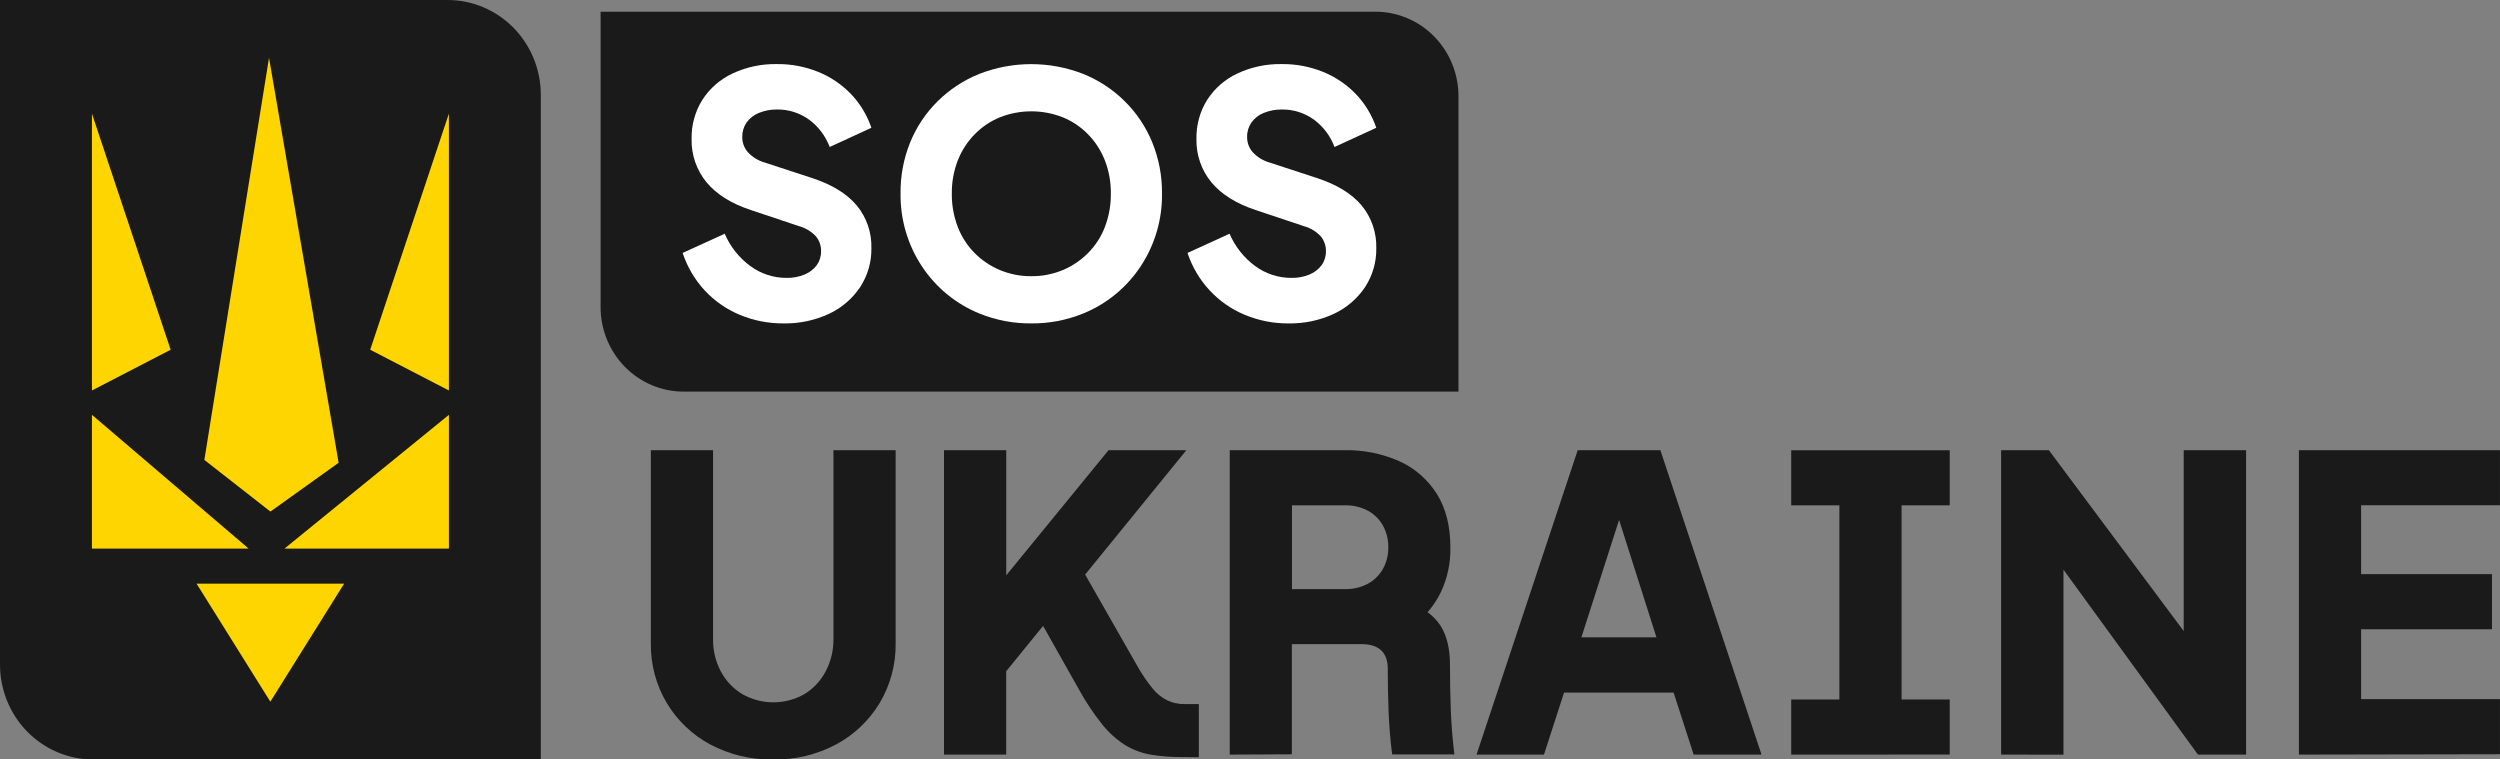 <svg width="158" height="48" viewBox="0 0 158 48" fill="none" xmlns="http://www.w3.org/2000/svg">
<rect x="0" y="0" width="158" height="48" fill="#808080" stroke="none"/>
<g clip-path="url(#clip0_629_1630)">
<path d="M0 0H28.287C29.85 0 31.349 0.632 32.454 1.757C33.559 2.882 34.18 4.409 34.18 6V48H5.893C4.33 48 2.831 47.368 1.726 46.243C0.621 45.118 0 43.592 0 42L0 0Z" fill="#1A1A1A"/>
<path d="M37.957 0.74H86.927C87.617 0.74 88.3 0.878 88.938 1.147C89.575 1.416 90.155 1.81 90.642 2.308C91.13 2.805 91.516 3.395 91.78 4.045C92.043 4.695 92.178 5.391 92.176 6.093V24.75H43.205C41.813 24.75 40.478 24.187 39.494 23.185C38.51 22.183 37.957 20.824 37.957 19.407V0.74Z" fill="#1A1A1A"/>
<path d="M49.506 20.439C48.562 20.445 47.626 20.261 46.753 19.897C45.914 19.547 45.158 19.021 44.534 18.352C43.908 17.674 43.434 16.867 43.143 15.986L45.802 14.772C46.152 15.59 46.713 16.296 47.424 16.817C48.091 17.306 48.893 17.567 49.715 17.562C50.109 17.571 50.501 17.497 50.865 17.344C51.163 17.22 51.424 17.018 51.62 16.759C51.802 16.502 51.898 16.192 51.891 15.875C51.899 15.527 51.78 15.189 51.556 14.926C51.27 14.624 50.908 14.407 50.511 14.297L47.454 13.275C46.213 12.864 45.278 12.279 44.65 11.518C44.02 10.752 43.685 9.778 43.709 8.779C43.692 7.905 43.928 7.046 44.389 6.309C44.858 5.584 45.518 5.008 46.293 4.646C47.175 4.234 48.138 4.03 49.108 4.05C49.996 4.041 50.877 4.207 51.703 4.54C52.476 4.851 53.178 5.323 53.764 5.924C54.351 6.533 54.798 7.269 55.072 8.076L52.436 9.29C52.174 8.591 51.715 7.985 51.117 7.549C50.529 7.13 49.826 6.91 49.108 6.92C48.714 6.915 48.322 6.989 47.956 7.138C47.647 7.262 47.379 7.472 47.182 7.745C47 8.011 46.905 8.328 46.911 8.653C46.906 9.009 47.033 9.355 47.266 9.621C47.558 9.932 47.927 10.158 48.334 10.274L51.327 11.253C52.582 11.666 53.521 12.242 54.142 12.979C54.768 13.734 55.099 14.698 55.072 15.686C55.086 16.561 54.837 17.419 54.36 18.147C53.869 18.878 53.194 19.459 52.404 19.829C51.495 20.252 50.505 20.46 49.506 20.439Z" fill="white"/>
<path d="M65.18 20.439C64.063 20.45 62.955 20.24 61.916 19.821C60.426 19.221 59.15 18.175 58.257 16.821C57.364 15.466 56.896 13.868 56.915 12.237C56.901 11.126 57.108 10.024 57.524 8.996C57.923 8.019 58.514 7.135 59.26 6.398C60.015 5.652 60.908 5.066 61.886 4.672C64.002 3.847 66.343 3.847 68.459 4.672C69.437 5.066 70.329 5.652 71.084 6.398C71.83 7.136 72.421 8.02 72.822 8.996C73.24 10.023 73.45 11.125 73.439 12.237C73.459 13.868 72.99 15.466 72.097 16.821C71.204 18.175 69.928 19.221 68.438 19.821C67.401 20.239 66.295 20.449 65.18 20.439ZM65.18 17.455C65.859 17.462 66.531 17.332 67.16 17.072C67.757 16.823 68.301 16.458 68.761 15.997C69.226 15.529 69.59 14.966 69.829 14.345C70.085 13.673 70.213 12.957 70.206 12.237C70.214 11.518 70.086 10.805 69.829 10.137C69.586 9.518 69.223 8.956 68.761 8.485C68.304 8.02 67.759 7.654 67.16 7.41C65.886 6.911 64.476 6.911 63.203 7.41C62.603 7.653 62.058 8.019 61.602 8.485C61.14 8.956 60.776 9.518 60.533 10.137C60.275 10.805 60.146 11.518 60.155 12.237C60.147 12.958 60.275 13.674 60.533 14.345C60.772 14.966 61.136 15.529 61.602 15.997C62.062 16.459 62.606 16.824 63.203 17.072C63.831 17.332 64.503 17.462 65.18 17.455Z" fill="white"/>
<path d="M81.421 20.439C80.477 20.445 79.542 20.261 78.669 19.897C77.831 19.548 77.074 19.021 76.451 18.352C75.821 17.676 75.343 16.869 75.051 15.986L77.708 14.772C78.06 15.589 78.62 16.295 79.33 16.817C79.997 17.306 80.799 17.567 81.621 17.562C82.016 17.571 82.408 17.497 82.773 17.344C83.071 17.22 83.331 17.018 83.526 16.759C83.71 16.503 83.806 16.192 83.799 15.875C83.806 15.528 83.687 15.19 83.464 14.926C83.177 14.624 82.815 14.407 82.416 14.297L79.362 13.275C78.12 12.864 77.185 12.279 76.558 11.518C75.927 10.752 75.592 9.778 75.615 8.779C75.598 7.905 75.834 7.046 76.295 6.309C76.764 5.584 77.424 5.008 78.199 4.646C79.082 4.234 80.044 4.03 81.014 4.05C81.902 4.041 82.784 4.207 83.609 4.54C84.383 4.851 85.085 5.323 85.672 5.924C86.259 6.533 86.706 7.269 86.98 8.076L84.342 9.29C84.08 8.591 83.621 7.985 83.024 7.549C82.435 7.13 81.732 6.91 81.014 6.92C80.621 6.915 80.23 6.989 79.864 7.138C79.554 7.261 79.285 7.472 79.088 7.745C78.906 8.011 78.811 8.328 78.817 8.653C78.812 9.01 78.939 9.355 79.174 9.621C79.465 9.933 79.835 10.159 80.243 10.274L83.235 11.253C84.492 11.666 85.43 12.242 86.05 12.979C86.677 13.734 87.008 14.698 86.982 15.686C86.996 16.561 86.748 17.419 86.27 18.147C85.779 18.878 85.103 19.46 84.312 19.829C83.406 20.251 82.417 20.46 81.421 20.439Z" fill="white"/>
<path d="M48.859 48C47.474 48.025 46.105 47.697 44.877 47.045C43.747 46.438 42.8 45.532 42.134 44.422C41.459 43.282 41.112 41.971 41.134 40.64V28.454H45.065V40.383C45.054 41.1 45.224 41.807 45.558 42.438C45.874 43.032 46.343 43.528 46.916 43.87C47.515 44.209 48.19 44.388 48.876 44.388C49.562 44.388 50.236 44.209 50.836 43.87C51.403 43.525 51.867 43.03 52.178 42.438C52.514 41.807 52.684 41.1 52.674 40.383V28.451H56.605V40.638C56.626 41.971 56.277 43.282 55.6 44.422C54.932 45.533 53.98 46.44 52.847 47.045C51.617 47.698 50.246 48.026 48.859 48Z" fill="#1A1A1A"/>
<path d="M74.7 47.846C74.034 47.851 73.368 47.8 72.71 47.691C72.141 47.592 71.594 47.386 71.099 47.084C70.556 46.735 70.072 46.298 69.667 45.791C69.108 45.093 68.611 44.346 68.181 43.559L65.924 39.556L63.592 42.422V47.691H59.661V28.451H63.594V38.083L62.502 37.696L70.062 28.451H74.978L67.497 37.644L67.726 34.815L71.911 42.148C72.182 42.626 72.491 43.079 72.837 43.504C73.091 43.825 73.411 44.085 73.775 44.266C74.121 44.426 74.498 44.505 74.878 44.499H75.767V47.856L74.7 47.846Z" fill="#1A1A1A"/>
<path d="M77.719 47.691V28.451H84.973C86.163 28.429 87.344 28.666 88.436 29.148C89.409 29.584 90.235 30.304 90.809 31.215C91.379 32.126 91.664 33.254 91.664 34.597C91.684 35.57 91.48 36.535 91.067 37.413C90.68 38.209 90.121 38.906 89.432 39.452L89.178 38.188C89.938 38.399 90.599 38.88 91.042 39.543C91.439 40.172 91.638 40.993 91.638 42.009C91.638 42.956 91.655 43.899 91.689 44.838C91.724 45.777 91.8 46.724 91.918 47.68H87.985C87.868 46.766 87.793 45.862 87.758 44.969C87.724 44.075 87.707 43.179 87.707 42.281C87.707 41.232 87.149 40.708 86.034 40.708H81.645V47.671L77.719 47.691ZM81.652 37.232H84.999C85.501 37.245 85.998 37.129 86.444 36.895C86.84 36.682 87.17 36.36 87.395 35.966C87.629 35.55 87.748 35.077 87.739 34.597C87.75 34.109 87.631 33.627 87.395 33.202C87.169 32.808 86.84 32.486 86.444 32.273C85.998 32.039 85.501 31.924 84.999 31.938H81.652V37.232Z" fill="#1A1A1A"/>
<path d="M93.317 47.691L99.711 28.451H104.935L111.328 47.691H107.04L105.772 43.774H98.847L97.579 47.691H93.317ZM99.944 40.279H104.687L101.795 31.189H102.863L99.944 40.279Z" fill="#1A1A1A"/>
<path d="M113.205 47.691V44.209H116.249V31.938H113.205V28.456H123.223V31.938H120.18V44.205H123.223V47.687L113.205 47.691Z" fill="#1A1A1A"/>
<path d="M126.47 47.691V28.451H129.488L139.634 42.061L138.01 42.449V28.451H141.954V47.691H138.91L128.941 33.981L130.411 33.594V47.695L126.47 47.691Z" fill="#1A1A1A"/>
<path d="M145.291 47.691V28.451H157.998V31.933H149.222V36.286H157.492V39.768H149.222V44.185H157.998V47.667L145.291 47.691Z" fill="#1A1A1A"/>
<path d="M28.37 24.678V7.179L23.396 22.103L28.37 24.678Z" fill="#FFD500"/>
<path d="M5.81 24.678L10.784 22.104L5.81 7.181V24.678Z" fill="#FFD500"/>
<path d="M17.09 32.331L21.401 29.246L17.002 3.652L12.915 29.067L17.09 32.331Z" fill="#FFD500"/>
<path d="M12.423 36.886L17.085 44.346L21.749 36.886H12.423Z" fill="#FFD500"/>
<path d="M28.371 34.671V26.217L17.98 34.671H28.371Z" fill="#FFD500"/>
<path d="M5.81 34.671H15.713L5.81 26.217V34.671Z" fill="#FFD500"/>
</g>
<defs>
<clipPath id="clip0_629_1630">
<rect width="158" height="48" fill="white"/>
</clipPath>
</defs>
</svg>
